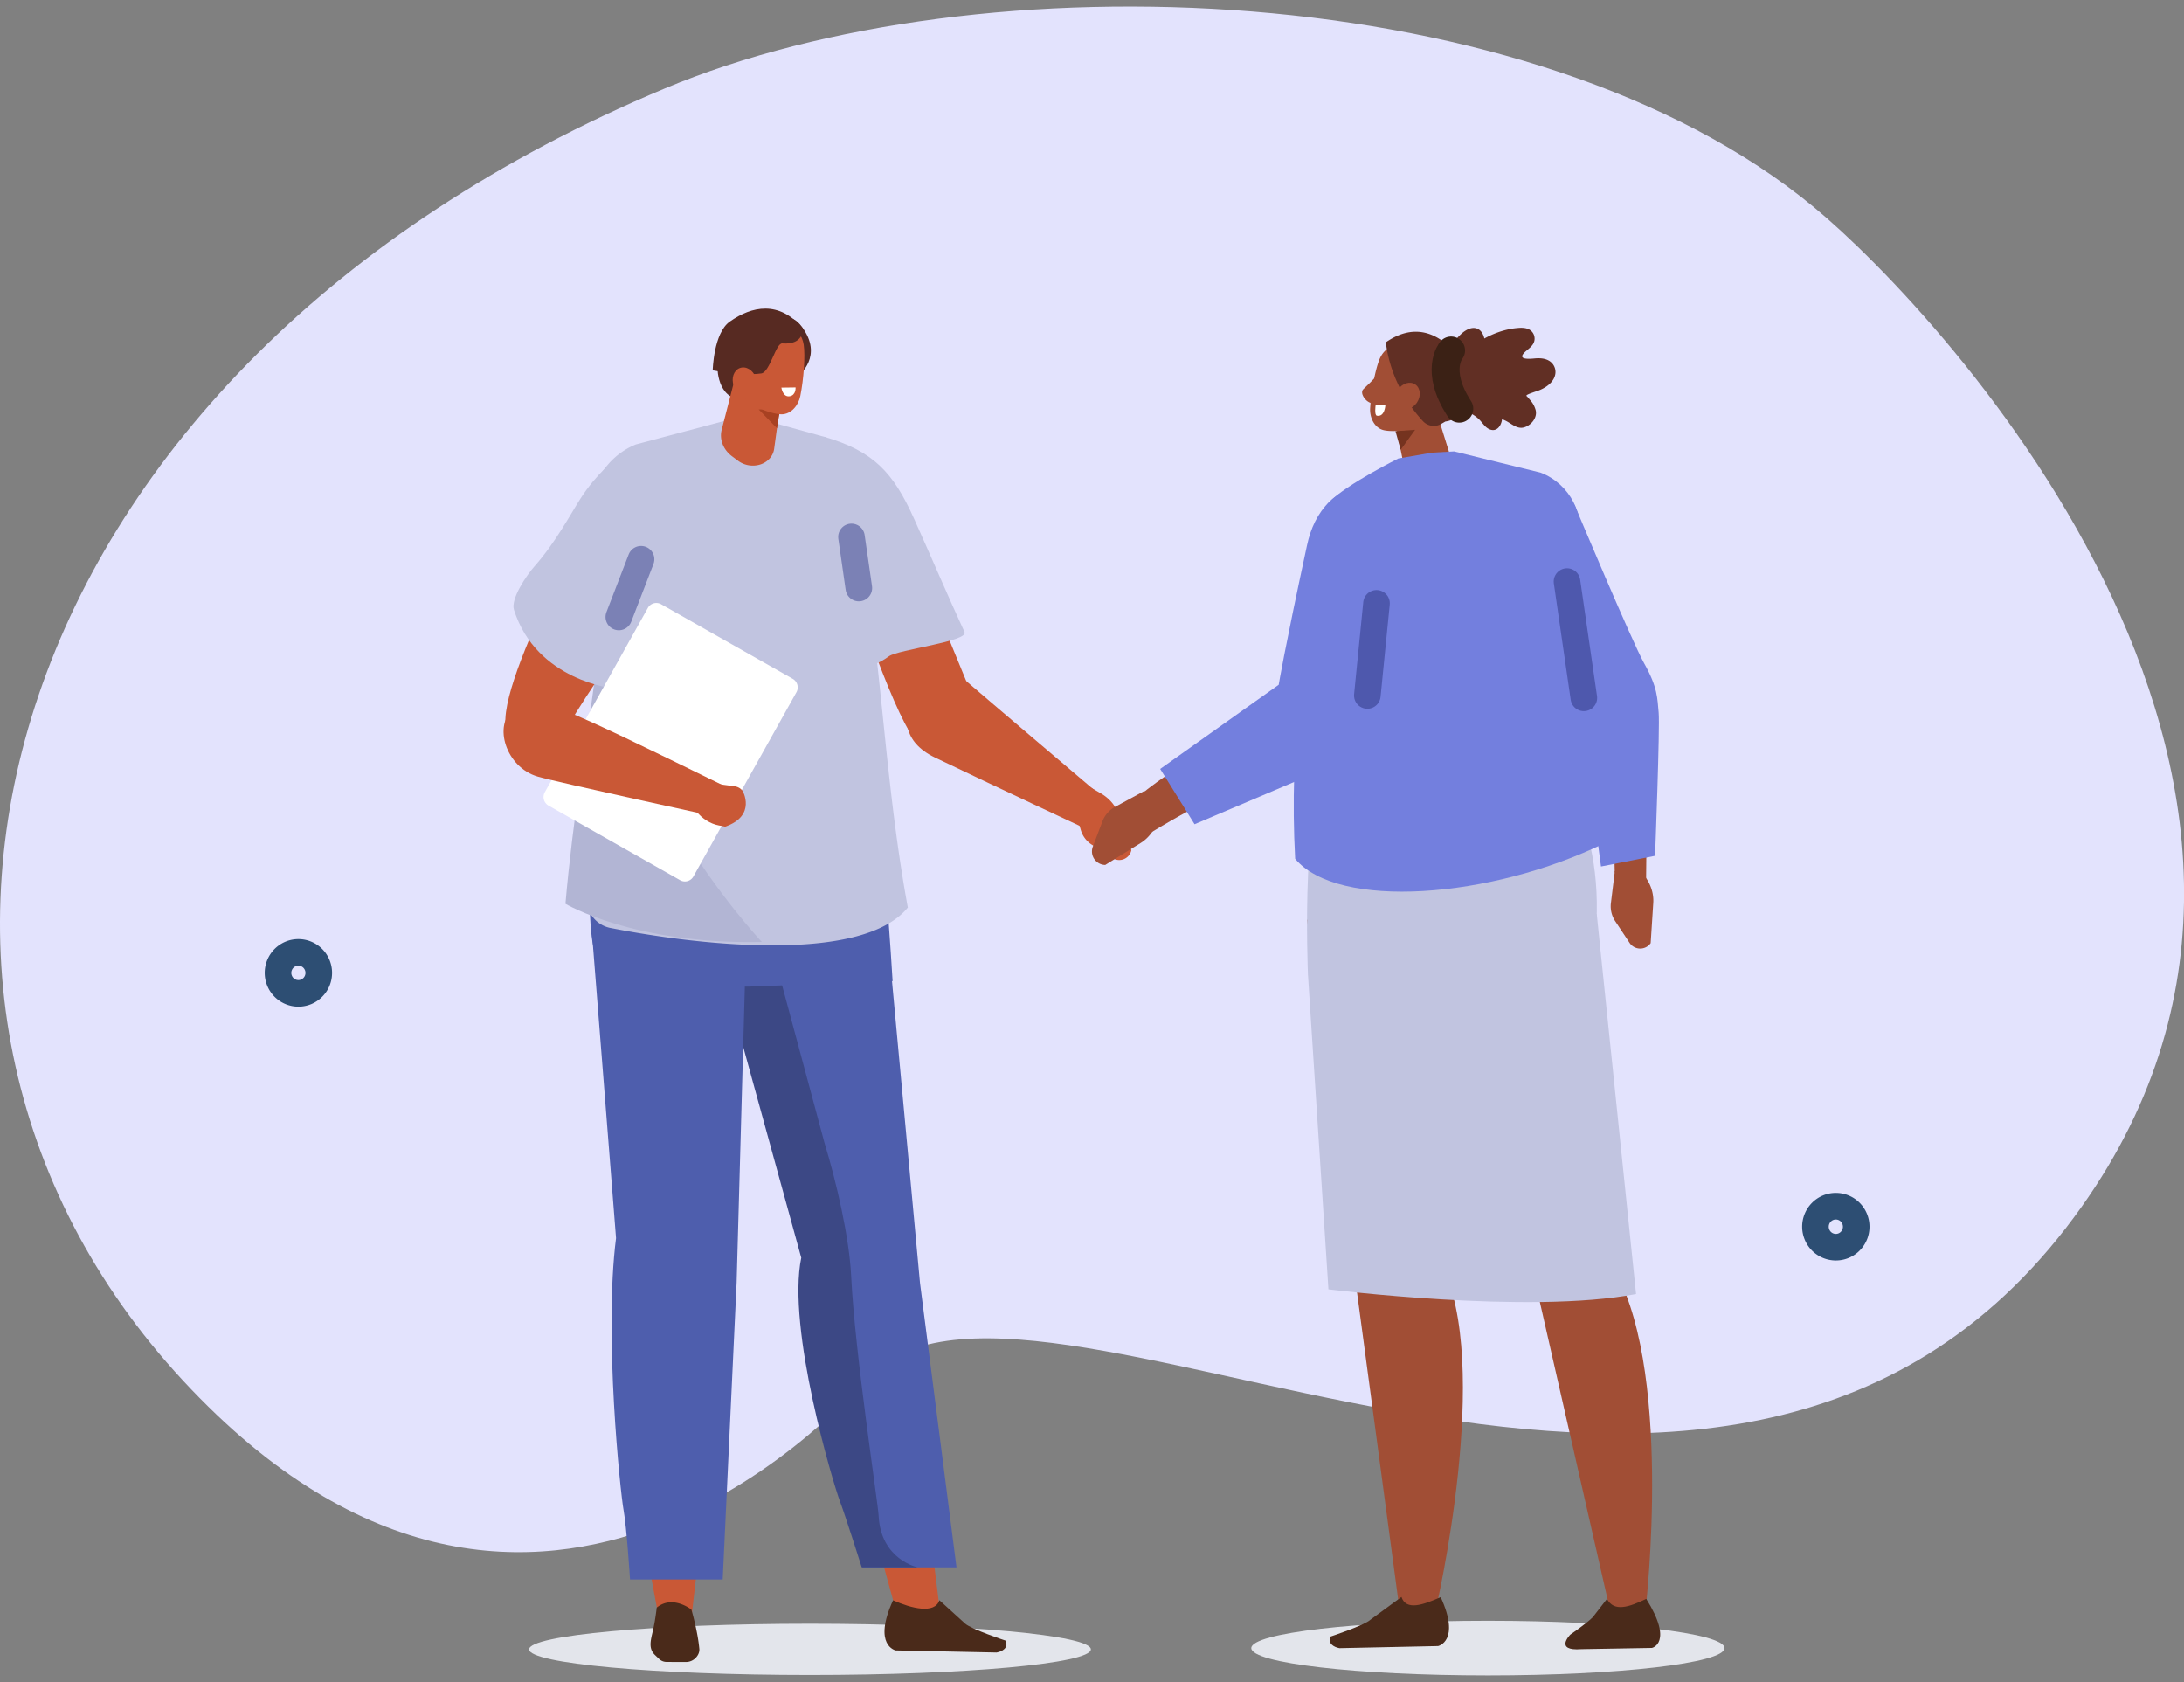 <svg xmlns="http://www.w3.org/2000/svg" width="161" height="124" fill="none"><rect width="100%" height="100%" fill="#808080" stroke="none"/><g clip-path="url(#a)"><path fill="#E3E3FD" d="M133.718 15.27c9.475 7.823 42.908 43.717 18.599 75.207-26.457 34.277-76.84-2.163-88.588 11.291 0 0-23.867 28.442-50.248-.025C-12.909 73.281-.287 27.14 49.006 6.52c23.219-9.716 64.035-8.325 84.712 8.75"/><path fill="#C95836" fill-rule="evenodd" d="m48.555 119.197 2.422-.02.447-3.897-3.795-1.057zM66.02 118.602l3.282.232-.542-4.356-4.154-1.009z" clip-rule="evenodd"/><path fill="#E3E5EB" d="M59.71 123.452c11.435 0 20.705-.845 20.705-1.888s-9.27-1.888-20.706-1.888-20.705.845-20.705 1.888 9.27 1.888 20.705 1.888"/><path fill="#4A2A1A" fill-rule="evenodd" d="m69.246 117.938 1.895 1.723c.46.425 2.984 1.256 2.984 1.256.25.531-.24.806-.658.879l-7.44-.155s-1.718-.357-.192-3.694c1.353.604 3.065 1.034 3.416 0z" clip-rule="evenodd"/><path fill="#4E5EAD" fill-rule="evenodd" d="m65.733 72.064 2.087 22.489 2.691 20.967h-6.942s-.307-3.781-.758-4.983c-.45-1.203-4.13-12.585-3.041-17.824l-6.52-21.33 12.478.676z" clip-rule="evenodd"/><path fill="#3C4885" fill-rule="evenodd" d="m59.062 92.684-5.863-21.301 4.184.227 3.391 12.603c.888 2.912 1.833 6.974 1.972 9.847.273 5.684 1.976 16.694 2.024 17.655.159 3.24 2.865 3.8 2.865 3.8h-4.112s-1.175-3.723-1.626-4.921c-.451-1.202-3.92-12.676-2.826-17.915z" clip-rule="evenodd"/><path fill="#4E5EAD" fill-rule="evenodd" d="m48.118 54.715 15.97 1.265c.936 3.038 1.713 16.332 1.713 16.332l-10.63.405c-4.88-.11-11.01 3.83-11.63-4.466-.705-9.485 4.577-13.536 4.577-13.536" clip-rule="evenodd"/><path fill="#4E5EAD" fill-rule="evenodd" d="m54.979 70.19-.676 24.328-1.027 21.895h-6.832s-.249-3.888-.48-5.143c-.23-1.256-1.462-12.923-.551-20.016l-1.76-22.3 11.326 1.23z" clip-rule="evenodd"/><path fill="#4A2A1A" fill-rule="evenodd" d="M50.969 118.634s.47 1.599.585 2.898c.02.222-.082.468-.269.657a.99.99 0 0 1-.676.304c-.509 0-1.09 0-1.449-.005a.8.8 0 0 1-.566-.213l-.297-.284c-.5-.474-.35-1.024-.168-1.797.187-.797.283-1.705.283-1.705 1.17-.965 2.552.141 2.552.141z" clip-rule="evenodd"/><path fill="#C95836" fill-rule="evenodd" d="M63.154 33.704c3.31 4.1 5.838 11.232 9.144 19.06.288.681-4.419 2.27-4.946 1.603-1.617-2.037-4.817-11.826-4.817-11.826l.619-8.842z" clip-rule="evenodd"/><path fill="#C95836" d="m79.028 58.988.648 2.192c.13.44.412.816.791 1.063l1.545 1a.917.917 0 0 0 1.391-.585l-.969-2.705c-.215-.598-.671-1.125-1.28-1.477l-1.013-.59-1.118 1.111z"/><path fill="#728F3B" fill-rule="evenodd" d="M42.845 65.424s10.78-.044 13.596.111l-13.395-4.394s-.311 3.003-.196 4.278z" clip-rule="evenodd"/><path fill="#C95836" fill-rule="evenodd" d="M79.693 60.92s-6.193-2.893-10.775-5.09c-4.769-2.289-.11-7.74 2.38-5.572 1.026.893 9.805 8.344 9.805 8.344l-1.41 2.323z" clip-rule="evenodd"/><path fill="#C1C4E0" fill-rule="evenodd" d="m60.878 32.227-4.831-1.338-1.871-.073-7.302 1.942a5.34 5.34 0 0 0-3.156 6.311l.69 8.03c-.849 7.1-.945 13.28-1.141 19.119a2.14 2.14 0 0 0 1.717 2.173c7.076 1.39 18.652 2.535 21.939-1.502-2.437-13.207-1.886-26.11-6.05-34.662z" clip-rule="evenodd"/><path fill="#B2B5D4" fill-rule="evenodd" d="M56.157 69.42S43.262 55.763 44.888 42.469l-1.496 10.884s-1.19 7.181-1.708 13.26c0 0 5.051 3.019 14.473 2.811z" clip-rule="evenodd"/><path stroke="#E3BDA8" stroke-linecap="round" stroke-linejoin="round" stroke-width="1.94" d="M65.95 42.784s-2.088-4.173-2.692-5.225"/><path fill="#C1C4E0" fill-rule="evenodd" d="M60.77 32.195c3.636 1.063 5.075 2.632 6.6 6.008 1.18 2.612 2.543 5.814 3.733 8.383.317.686-4.903 1.29-5.57 1.782-5.685 4.186-7.244-10.827-7.244-10.827l2.48-5.34z" clip-rule="evenodd"/><path fill="#C95836" fill-rule="evenodd" d="M46.044 35.64c5.498 9.301 3.517 5.086-4.264 18.008-.427.705-1.982-1.425-2.692-.835-.945.782-1.482 1.506-1.655 1.197-1.52-2.694 7.139-18.07 7.139-18.07l1.472-.294z" clip-rule="evenodd"/><path fill="#C1C4E0" fill-rule="evenodd" d="M45.442 33.766s-1.439 1.096-2.643 2.97c-.69 1.072-1.857 3.274-3.401 5.007-.567.638-1.766 2.386-1.512 3.197 1.656 5.24 7.388 5.81 7.388 5.81l7.446-10.383-7.273-6.601z" clip-rule="evenodd"/><path stroke="#7B81B5" stroke-linecap="round" stroke-linejoin="round" stroke-width="1.96" d="m63.312 43.34-.542-3.766M47.258 41.219l-1.64 4.254"/><path fill="#572A22" fill-rule="evenodd" d="M58.873 27.667s1.866-1.405.235-3.588-2.725 2.038-2.673 2.106c.053.067 2.438 1.487 2.438 1.487z" clip-rule="evenodd"/><path fill="#572A22" fill-rule="evenodd" d="M52.886 26.823s-.14 2.25 1.501 2.602c1.636.353 2.524-4.413 2.524-4.413l-4.025 1.815z" clip-rule="evenodd"/><path fill="#C95836" fill-rule="evenodd" d="M57.67 28.673s-.326 2.41-.6 4.404c-.072.532-.46.971-1.012 1.154a1.83 1.83 0 0 1-1.655-.275l-.446-.333c-.643-.483-.94-1.246-.753-1.956l1.324-5.148 3.142 2.16z" clip-rule="evenodd"/><path fill="#A84122" fill-rule="evenodd" d="m57.513 30.145-.235 1.42-1.348-1.387z" clip-rule="evenodd"/><path fill="#C95836" fill-rule="evenodd" d="M54.272 25.403c0-.71.571-1.29 1.271-1.29h2.438c.7 0 1.156.585 1.266 1.285.125.83 0 2.554-.25 3.79-.139.7-.68 1.343-1.381 1.348-.748 0-2.984-.72-3.2-2.077-.163-1.033-.149-2.004-.144-3.052z" clip-rule="evenodd"/><path fill="#572A22" fill-rule="evenodd" d="M52.54 27.3s.057-2.753 1.26-3.598c1.613-1.135 3.613-1.579 5.383.493 0 0 .125 1.24-1.516 1.115-.474-.038-.911 2.11-1.535 2.212-.834.135-2.312 0-3.593-.222" clip-rule="evenodd"/><path fill="#C95836" fill-rule="evenodd" d="M54.086 28.42c.197.55.715.86 1.166.696s.652-.749.456-1.295c-.197-.55-.715-.86-1.166-.695-.446.164-.652.749-.456 1.294" clip-rule="evenodd"/><path fill="#fff" d="m47.757 44.81-7.595 13.578a.727.727 0 0 0 .274.987l9.702 5.499a.717.717 0 0 0 .98-.276l7.595-13.58a.727.727 0 0 0-.274-.986l-9.702-5.498a.717.717 0 0 0-.98.275"/><path fill="#C95836" fill-rule="evenodd" d="M54.048 58.248c-7.484-3.67-9.897-4.824-12.243-5.81-1.722-.724-3.22-.748-3.943-.188-1.521 1.183-.586 4.293 1.77 4.984 1.43.42 13.49 3.037 13.49 3.037l.921-2.023z" clip-rule="evenodd"/><path fill="#C95836" d="m51.505 57.602 2.25.299c.451.058.681.039.984.377 0 0 1.065 1.835-1.281 2.65l-.475-.091c-.619-.12-1.21-.488-1.65-1.038l-.74-.913z"/><path stroke="#2D4E73" stroke-linecap="round" stroke-miterlimit="10" stroke-width="1.96" d="M135.908 91.808a1.514 1.514 0 0 0 .812-1.975 1.5 1.5 0 0 0-1.962-.818 1.514 1.514 0 0 0-.812 1.975 1.5 1.5 0 0 0 1.962.818ZM22.572 73.101a1.515 1.515 0 0 0 .812-1.975 1.5 1.5 0 0 0-1.962-.818 1.515 1.515 0 0 0-.812 1.975 1.5 1.5 0 0 0 1.962.818Z"/><path fill="#A14E35" d="M94.46 51.618c-3.655 3.192-6.807 3.974-10.554 7.098l.897 2.67c8.448-5.132 11.37-4.601 13.486-8.257-1.492-4.24-2.821-2.057-3.829-1.511"/><path fill="#A14E35" d="m84.351 58.3-2.15 1.17a2.04 2.04 0 0 0-.934 1.071l-.706 1.86a.995.995 0 0 0 .916 1.347l2.62-1.623c.576-.357 1.031-.96 1.266-1.68l.394-1.203z"/><path fill="#737FDE" fill-rule="evenodd" d="M105.657 42.617 98.379 56.37 88.06 60.75l-2.533-4.076 8.736-6.205s.413-2.52 2.092-10.3c.513-2.386 2.044-4.602 5.565-4.583 5.244.029 3.737 7.031 3.737 7.031" clip-rule="evenodd"/><path fill="#E3E5EB" fill-rule="evenodd" d="M92.242 121.471c0 1.11 7.81 2.013 17.443 2.013s17.444-.903 17.444-2.013c0-1.111-7.81-2.014-17.444-2.014-9.633 0-17.443.903-17.443 2.014" clip-rule="evenodd"/><path fill="#A14E35" fill-rule="evenodd" d="M105.83 118.688s4.27-18.278.37-25.604l2.298-24.517-12.142-.782 6.841 51.053 2.633-.145z" clip-rule="evenodd"/><path fill="#4A2A1A" fill-rule="evenodd" d="m103.312 117.703-2.297 1.685c-.451.416-2.917 1.227-2.917 1.227-.245.517.235.787.643.86l7.272-.155s1.679-.352.192-3.607c-1.324.589-2.542 1.009-2.888 0z" clip-rule="evenodd"/><path fill="#C1C4E0" fill-rule="evenodd" d="m114.284 56.207-15.865.106c-2.634.768-2 15.501-2 15.501l9.704 1.45c4.956.265 10.857 1.428 11.428-3.603 1.05-9.233-3.267-13.454-3.267-13.454" clip-rule="evenodd"/><path fill="#A14E35" fill-rule="evenodd" d="M121.316 118.564s2.13-18.216-2.633-25.517l-3.32-19.89-6.937.477 10.271 45.074z" clip-rule="evenodd"/><path fill="#4A2A1A" fill-rule="evenodd" d="m118.47 117.836-1.041 1.342c-.384.416-1.669 1.299-1.669 1.299s-1.219 1.227.82 1.072l5.196-.091s1.621-.353-.418-3.617c-1.223.589-2.374 1.009-2.893 0z" clip-rule="evenodd"/><path fill="#A14E35" fill-rule="evenodd" d="M101.657 27.5c-.009.035-.455.527-1.151 1.18-.345.323.321 1.148.753 1.023.437-.126 1.08-1.478 1.08-1.478l-.682-.729zM117.777 48.694c2.255-.323 4.299.7 3.69 3.55l-.12 12.637-2.313-.575-.206-9.788-1.051-5.829z" clip-rule="evenodd"/><path fill="#A14E35" d="m119.041 64.21-.288 2.346c-.057.469.053.942.317 1.338l1.055 1.593a.942.942 0 0 0 1.559.025l.192-2.97c.043-.657-.172-1.348-.604-1.937l-.72-.98-1.516.584z"/><path fill="#737FDE" fill-rule="evenodd" d="m118.017 63.864 3.992-.787s.364-9.508.264-10.551c-.101-1.039-.053-1.835-1.08-3.656-.868-1.536-5.123-11.667-5.123-11.667s-5.527.31-4.222 5.206c1.074 4.032 4.788 11.049 4.788 11.049l1.386 10.401z" clip-rule="evenodd"/><path fill="#A14E35" fill-rule="evenodd" d="m102.715 30.485.859 4.255c.105.512.47.932.964 1.091.489.16 1.026.039 1.405-.319.125-.115.245-.231.36-.338.518-.487.71-1.236.499-1.922l-1.545-4.959-2.542 2.188z" clip-rule="evenodd"/><path fill="#75331F" fill-rule="evenodd" d="m102.871 31.777.384 1.372 1.065-1.473z" clip-rule="evenodd"/><path fill="#A14E35" fill-rule="evenodd" d="M106.41 27.695a1.26 1.26 0 0 0-.878-1.54l-2.302-.619c-.663-.178-1.238.261-1.516.898-.327.754-.634 2.415-.71 3.646-.044.696.311 1.444.973 1.618.706.188 2.999.072 3.541-1.154.412-.937.638-1.854.897-2.85z" clip-rule="evenodd"/><path fill="#612F24" fill-rule="evenodd" d="M106.558 31.066a2.047 2.047 0 0 0 1.722-2.405c-.182-.975-.47-2.028-.902-2.545-1.243-1.482-3.018-2.405-5.21-.893 0 0 .182 3.066 2.725 5.814.35.381.921.463 1.367.198l.298-.174z" clip-rule="evenodd"/><path fill="#737FDE" fill-rule="evenodd" d="m103.113 33.786 2.456-.425 1.627-.091 6.371 1.564c2.173.83 3.372 3.168 2.787 5.442l.014 4.974c.72 4.11 1.694 11.344 1.943 16.883-8.429 4.114-19.693 4.935-22.835 1.163-.451-8.484.609-15.757 2.182-22.31.226-.936-.671-2.974.331-3.988 1.31-1.324 5.124-3.221 5.124-3.221z" clip-rule="evenodd"/><path stroke="#4E58AD" stroke-linecap="round" stroke-linejoin="round" stroke-width="1.96" d="m100.797 51.258.676-6.79M116.758 51.435l-1.242-8.572"/><path fill="#A14E35" fill-rule="evenodd" d="M104.45 29.679c-.322.468-.893.633-1.272.362-.383-.27-.431-.869-.11-1.338.322-.468.892-.632 1.271-.362.384.27.432.87.111 1.338" clip-rule="evenodd"/><path fill="#612F24" fill-rule="evenodd" d="M106.715 27.424c1.271-1.845 3.238-3.086 5.157-3.25.312-.029.633-.024.892.13a.77.77 0 0 1 .336.855c-.091.333-.403.531-.648.754-.523.477-.144.589.682.506.355-.033.719-.014 1.021.15a.96.96 0 0 1 .509.913c-.053.68-.744 1.135-1.334 1.333-1.036.347-.815.328-.715.454.197.246.423.42.576.908.178.555-.278 1.154-.825 1.318s-.955-.3-1.439-.517c-1.228-.55-2.452-1.106-3.68-1.656-.316-.14-.647-.3-.815-.633s-.068-.893.259-1.106c0 .015.009.03.024-.154z" clip-rule="evenodd"/><path fill="#612F24" fill-rule="evenodd" d="M109.046 27.18a3.2 3.2 0 0 0 .418-2.009c-.048-.377-.197-.782-.538-.937-.412-.188-.892.082-1.223.391-.398.372-.724.821-.959 1.319-.164.343-.279.72-.221 1.091.057.372.336.73.705.782.326.044.629-.14.907-.319l.882-.574c0 .077 0 .15.034.26zM108.919 28.617a2.1 2.1 0 0 1 1.333.734c.331.401.509.927.485 1.449-.019.396-.226.845-.614.893-.211.024-.422-.082-.586-.227-.158-.145-.283-.323-.431-.483a2.3 2.3 0 0 0-1.2-.685c-.225-.048-.489-.077-.623-.275-.163-.242-.005-.57.187-.783.388-.425.935-.7 1.511-.705-.01 0-.024 0-.077.077z" clip-rule="evenodd"/><path fill="#fff" fill-rule="evenodd" d="M101.407 29.875h.719s-.043.87-.624.763c-.201-.034-.095-.763-.095-.763" clip-rule="evenodd"/><path stroke="#3B2115" stroke-linecap="round" stroke-miterlimit="10" stroke-width="2.06" d="M106.971 25.832s-1.233 1.468.605 4.288"/><path fill="#fff" fill-rule="evenodd" d="m58.652 28.555-1.05.014s.096.705.594.638c.5-.068.451-.652.451-.652z" clip-rule="evenodd"/><path fill="#C1C4E0" fill-rule="evenodd" d="m96.418 71.809 1.511 23.218s14.776 1.864 22.677.348l-2.897-28.004-21.291 4.433z" clip-rule="evenodd"/></g><defs><clipPath id="a"><path fill="#fff" d="M0 .484h161v123H0z"/></clipPath></defs></svg>